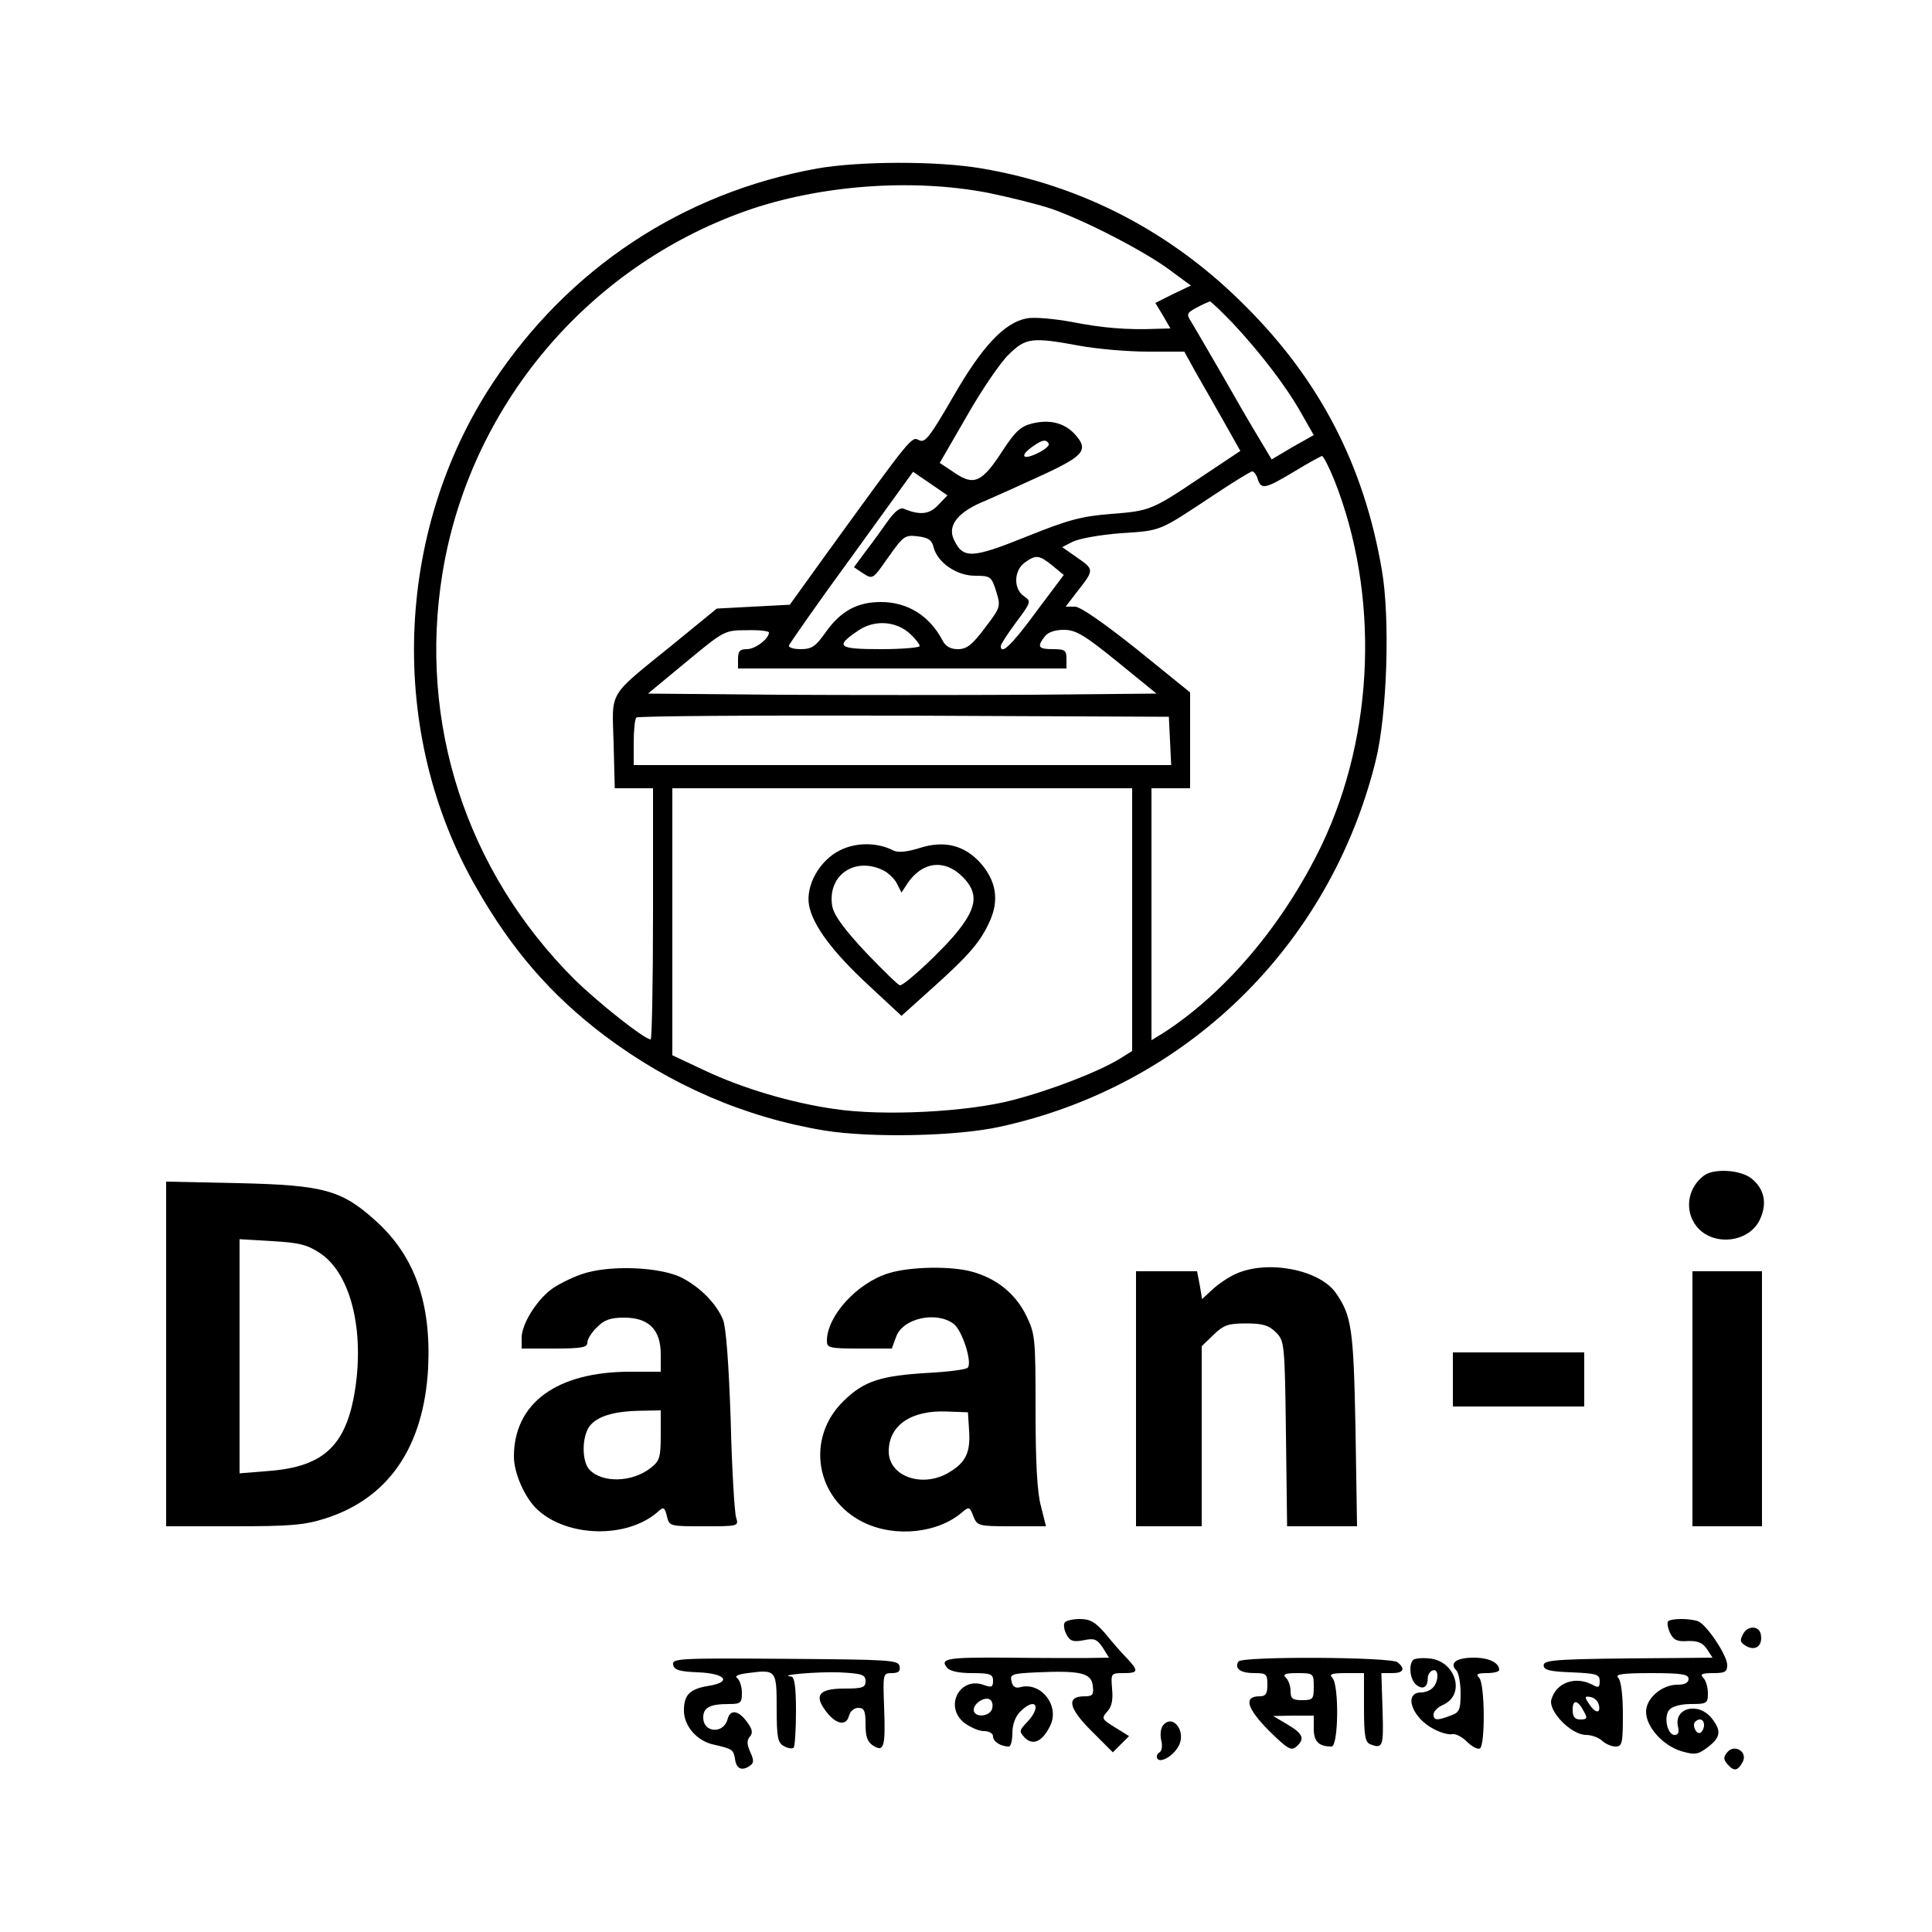 <?xml version="1.0" standalone="no"?>
<!DOCTYPE svg PUBLIC "-//W3C//DTD SVG 20010904//EN"
 "http://www.w3.org/TR/2001/REC-SVG-20010904/DTD/svg10.dtd">
<svg version="1.0" xmlns="http://www.w3.org/2000/svg"
 width="500pt" height="500pt" viewBox="0 0 500 500"
 preserveAspectRatio="xMidYMid meet">

<g transform="translate(0,500) scale(0.1,-0.1)"
fill="#000000" stroke="none">
<path d="M2115 4564 c-348 -63 -643 -258 -839 -554 -256 -387 -273 -907 -44
-1306 92 -162 194 -279 331 -383 171 -129 365 -213 572 -247 120 -19 340 -15
453 10 481 105 853 467 972 946 30 120 38 371 16 496 -46 269 -160 489 -351
680 -191 193 -424 314 -684 358 -116 20 -317 19 -426 0z m442 -63 c54 -11 127
-29 163 -41 87 -30 244 -111 309 -160 l53 -39 -46 -22 -46 -23 20 -33 19 -33
-37 -1 c-74 -3 -139 2 -219 18 -45 8 -97 13 -116 9 -58 -11 -116 -73 -191
-204 -61 -105 -72 -119 -88 -111 -19 10 -18 11 -244 -301 l-90 -125 -95 -5
-94 -5 -115 -94 c-169 -137 -156 -116 -152 -254 l3 -117 50 0 49 0 0 -325 c0
-179 -3 -325 -6 -325 -16 0 -136 95 -198 156 -279 279 -404 662 -341 1050 70
430 373 792 785 938 190 67 430 85 627 47z m634 -338 c70 -75 138 -163 177
-233 l32 -56 -55 -31 -54 -32 -34 57 c-19 31 -63 107 -97 167 -35 61 -70 120
-77 132 -13 20 -12 23 14 37 15 8 31 15 34 16 3 0 30 -26 60 -57z m-396 -58
c44 -8 123 -15 175 -15 l95 0 32 -58 c18 -31 51 -89 73 -128 l40 -71 -96 -64
c-134 -90 -137 -91 -238 -99 -77 -6 -111 -15 -220 -59 -142 -57 -164 -58 -188
-6 -16 36 12 71 82 99 30 13 99 44 153 69 105 49 115 64 77 105 -27 28 -64 37
-109 26 -29 -7 -44 -21 -76 -70 -53 -82 -74 -92 -124 -58 l-39 26 70 121 c38
67 87 139 109 160 44 43 60 45 184 22z m-81 -253 c3 -5 -10 -16 -29 -25 -39
-19 -47 -7 -13 17 25 18 35 20 42 8z m739 -94 c117 -295 105 -656 -32 -944
-98 -204 -249 -384 -413 -489 l-28 -17 0 326 0 326 50 0 50 0 0 124 0 124
-137 111 c-88 70 -147 111 -161 111 l-24 0 29 38 c45 57 45 58 2 88 l-40 28
27 14 c16 8 71 18 124 22 106 7 98 4 234 94 54 36 102 66 107 66 4 0 11 -9 14
-20 9 -28 20 -25 95 20 36 22 68 39 71 40 4 0 18 -28 32 -62z m-1025 -65 c-22
-24 -47 -27 -88 -10 -10 5 -24 -6 -42 -31 -14 -20 -40 -56 -57 -78 l-31 -42
24 -16 c25 -16 25 -15 65 42 39 55 43 58 76 54 27 -3 37 -10 41 -28 10 -40 60
-74 107 -74 40 0 43 -2 55 -40 12 -40 12 -41 -29 -95 -33 -44 -47 -55 -70 -55
-19 0 -32 7 -40 23 -33 63 -90 99 -159 99 -61 0 -104 -23 -143 -78 -26 -37
-36 -44 -65 -44 -18 0 -32 4 -30 10 2 5 74 109 162 229 l159 220 44 -30 45
-31 -24 -25z m296 -157 l29 -24 -72 -96 c-63 -86 -91 -112 -91 -88 0 5 18 32
40 62 39 52 39 54 20 67 -28 19 -26 67 2 87 29 21 37 20 72 -8z m-368 -177
c13 -12 24 -26 24 -31 0 -4 -45 -8 -101 -8 -111 0 -119 7 -58 48 42 29 99 25
135 -9z m-366 4 c0 -16 -35 -43 -57 -43 -18 0 -23 -5 -23 -25 l0 -25 425 0
425 0 0 25 c0 22 -4 25 -35 25 -38 0 -42 6 -21 33 8 11 27 17 49 17 31 0 53
-13 138 -82 l102 -83 -326 -3 c-179 -1 -475 -1 -658 0 l-332 3 99 82 c98 81
99 82 157 82 31 1 57 -2 57 -6z m1038 -280 l3 -63 -696 0 -695 0 0 58 c0 32 3
62 7 65 3 4 315 6 692 5 l686 -3 3 -62z m-98 -463 l0 -340 -32 -20 c-56 -34
-177 -81 -277 -107 -118 -31 -335 -42 -462 -23 -111 16 -237 53 -336 100 l-83
39 0 345 0 346 595 0 595 0 0 -340z"/>
<path d="M2173 2799 c-52 -26 -89 -91 -79 -143 10 -51 60 -119 154 -206 l85
-79 79 71 c97 87 126 121 150 175 24 54 16 103 -24 149 -42 47 -95 60 -159 39
-33 -10 -55 -12 -67 -6 -41 21 -96 22 -139 0z m110 -50 c14 -6 31 -22 38 -35
l12 -24 15 23 c38 57 96 65 143 18 41 -41 38 -77 -10 -138 -37 -48 -139 -143
-152 -143 -4 0 -43 38 -88 85 -56 60 -82 95 -87 119 -14 78 55 129 129 95z"/>
<path d="M4409 1957 c-42 -32 -50 -90 -19 -130 43 -55 140 -43 166 20 18 41 9
77 -23 103 -29 23 -99 27 -124 7z"/>
<path d="M430 1496 l0 -446 174 0 c146 0 184 3 237 20 165 52 256 186 267 390
8 167 -34 288 -134 379 -89 81 -135 94 -356 99 l-188 4 0 -446z m398 261 c76
-50 113 -187 93 -339 -21 -156 -79 -214 -227 -225 l-74 -6 0 303 0 303 84 -5
c70 -4 91 -9 124 -31z"/>
<path d="M1504 1702 c-28 -10 -64 -28 -80 -41 -38 -30 -74 -89 -74 -123 l0
-28 85 0 c70 0 85 3 85 15 0 9 11 27 25 40 18 19 35 25 70 25 64 0 95 -31 95
-95 l0 -45 -79 0 c-190 0 -301 -81 -301 -220 0 -43 29 -108 61 -137 78 -72
232 -75 311 -6 15 14 18 13 24 -11 6 -26 7 -26 96 -26 89 0 90 0 83 23 -4 12
-11 126 -14 252 -5 147 -12 241 -20 260 -17 41 -58 83 -106 108 -57 29 -191
34 -261 9z m206 -416 c0 -58 -3 -67 -26 -85 -47 -37 -124 -40 -158 -5 -20 20
-21 83 -1 112 19 26 62 40 133 41 l52 1 0 -64z"/>
<path d="M2300 1705 c-82 -25 -160 -111 -160 -175 0 -18 6 -20 84 -20 l84 0
11 30 c17 49 106 68 150 33 21 -17 47 -96 36 -112 -2 -5 -48 -11 -102 -14
-123 -7 -167 -21 -219 -72 -100 -96 -74 -254 51 -315 82 -40 194 -28 257 28
16 13 18 12 27 -12 10 -25 13 -26 99 -26 l89 0 -13 52 c-10 35 -14 116 -14
248 0 190 -1 198 -25 247 -28 56 -77 95 -140 112 -54 15 -160 13 -215 -4z
m208 -407 c4 -57 -9 -83 -51 -108 -68 -42 -157 -12 -157 54 0 67 58 107 150
103 l55 -2 3 -47z"/>
<path d="M3200 1704 c-19 -8 -47 -27 -62 -41 l-27 -25 -6 36 -7 36 -79 0 -79
0 0 -330 0 -330 85 0 85 0 0 233 0 233 31 30 c26 25 38 29 84 29 43 0 59 -5
77 -23 22 -22 23 -28 26 -262 l3 -240 91 0 90 0 -4 253 c-5 259 -10 292 -51
351 -42 60 -175 86 -257 50z"/>
<path d="M4380 1380 l0 -330 90 0 90 0 0 330 0 330 -90 0 -90 0 0 -330z"/>
<path d="M3760 1430 l0 -70 170 0 170 0 0 70 0 70 -170 0 -170 0 0 -70z"/>
<path d="M2755 800 c-3 -5 -1 -19 5 -30 9 -17 17 -20 44 -15 28 6 35 3 50 -19
l16 -26 -62 -1 c-35 0 -127 0 -205 1 -150 1 -172 -2 -152 -26 7 -9 31 -14 65
-14 47 0 54 -3 54 -20 0 -16 -4 -18 -23 -11 -63 24 -105 -56 -51 -98 15 -11
37 -21 50 -21 14 0 24 -6 24 -14 0 -13 20 -26 41 -26 5 0 9 16 9 35 0 22 8 43
20 55 40 40 57 14 18 -27 -21 -22 -21 -24 -5 -41 21 -20 45 -9 65 32 25 51
-23 113 -76 100 -13 -4 -21 0 -24 14 -5 19 0 21 66 24 113 5 140 -2 144 -34 3
-24 0 -28 -21 -28 -48 0 -42 -30 17 -89 l56 -56 21 21 21 21 -37 23 c-34 21
-35 23 -19 41 11 12 15 30 12 59 -3 39 -3 40 29 40 39 0 41 5 9 39 -14 14 -39
43 -56 64 -25 29 -39 37 -65 37 -19 0 -37 -4 -40 -10z m-188 -224 c-8 -20 -47
-21 -47 -1 0 18 32 37 44 25 5 -5 6 -16 3 -24z"/>
<path d="M4317 804 c-3 -3 -1 -17 5 -30 9 -18 18 -23 45 -21 26 1 39 -4 50
-20 l15 -23 -98 -1 c-308 -2 -339 -4 -339 -19 0 -12 16 -16 73 -18 64 -3 72
-5 72 -23 0 -16 -3 -18 -19 -9 -44 23 -93 6 -106 -38 -9 -30 51 -92 90 -92 14
0 33 -7 41 -15 9 -8 24 -15 35 -15 17 0 19 8 19 83 0 51 -5 88 -12 95 -9 9 10
12 85 12 80 0 97 -3 97 -15 0 -10 -10 -15 -29 -15 -40 0 -81 -35 -81 -70 0
-39 43 -87 91 -102 35 -10 43 -9 67 9 35 26 38 43 12 76 -35 44 -100 27 -87
-23 3 -13 0 -20 -9 -20 -19 0 -29 47 -14 65 8 9 30 15 56 15 42 0 44 2 44 28
0 15 -5 33 -12 40 -9 9 -4 12 25 12 31 0 37 3 37 21 0 25 -53 104 -75 113 -21
8 -70 8 -78 0z m-179 -217 c5 -23 -10 -21 -26 4 -12 18 -11 20 5 17 10 -2 19
-11 21 -21z m-38 -18 c9 -16 7 -19 -10 -19 -15 0 -20 7 -20 26 0 27 14 25 30
-7z m310 -33 c0 -8 -4 -17 -9 -20 -10 -7 -23 19 -14 28 11 11 23 6 23 -8z"/>
<path d="M4511 771 c-9 -17 -8 -22 10 -32 24 -12 41 3 36 31 -4 23 -34 24 -46
1z"/>
<path d="M1742 692 c3 -14 16 -18 66 -20 70 -3 87 -25 26 -35 -49 -8 -64 -23
-64 -64 0 -40 34 -79 77 -88 48 -11 51 -13 55 -36 3 -26 17 -33 37 -20 12 8
13 14 3 36 -9 20 -10 31 -1 41 8 10 6 19 -8 38 -22 30 -43 33 -50 7 -10 -39
-63 -36 -63 4 0 26 17 35 66 35 31 0 34 3 34 29 0 17 -6 33 -12 38 -8 5 2 10
27 13 74 10 75 8 75 -91 0 -76 3 -90 19 -98 10 -6 21 -7 25 -4 3 3 6 46 6 95
0 63 -4 88 -12 89 -40 4 68 13 124 11 59 -3 68 -6 68 -23 0 -16 -7 -19 -55
-19 -65 0 -79 -17 -48 -58 26 -35 53 -40 60 -13 3 12 13 21 24 21 16 0 19 -8
19 -43 0 -32 5 -45 20 -55 28 -17 32 -3 28 102 -3 84 -3 86 20 86 17 0 23 5
20 18 -3 16 -26 17 -296 19 -274 2 -293 1 -290 -15z"/>
<path d="M3205 700 c-11 -18 5 -30 41 -30 31 0 34 -2 34 -30 0 -23 -4 -30 -20
-30 -42 0 -34 -30 23 -88 48 -47 58 -54 71 -43 24 20 19 34 -22 58 l-37 22 53
1 52 0 0 -34 c0 -33 13 -46 46 -46 18 0 20 160 2 178 -9 9 -2 12 35 12 l47 0
0 -89 c0 -72 3 -90 16 -95 33 -13 35 -6 32 89 l-3 95 28 0 c29 0 35 11 14 28
-16 14 -403 16 -412 2z m195 -65 c0 -32 -2 -35 -30 -35 -25 0 -30 4 -30 23 0
13 -5 28 -12 35 -9 9 -3 12 30 12 41 0 42 -1 42 -35z"/>
<path d="M3657 704 c-12 -13 -8 -51 8 -64 17 -14 30 -7 30 17 0 9 6 18 13 20
16 6 16 -29 0 -45 -7 -7 -20 -12 -30 -12 -47 0 -24 -66 33 -95 17 -9 38 -15
47 -13 9 2 26 -7 39 -20 13 -13 28 -20 33 -17 14 9 13 168 -2 183 -9 9 -5 12
20 12 18 0 32 4 32 8 0 19 -27 32 -66 32 -45 0 -64 -14 -45 -33 6 -6 11 -33
11 -59 0 -43 -3 -50 -26 -58 -34 -13 -44 -13 -44 3 0 8 11 19 25 25 59 27 32
114 -36 120 -19 2 -38 0 -42 -4z"/>
<path d="M3010 535 c-6 -7 -8 -24 -5 -38 4 -14 2 -28 -4 -32 -6 -3 -9 -11 -6
-16 8 -13 42 7 55 32 21 37 -14 85 -40 54z"/>
<path d="M4470 465 c-10 -12 -10 -18 0 -30 17 -20 27 -19 40 5 14 26 -21 48
-40 25z"/>
</g>
</svg>
